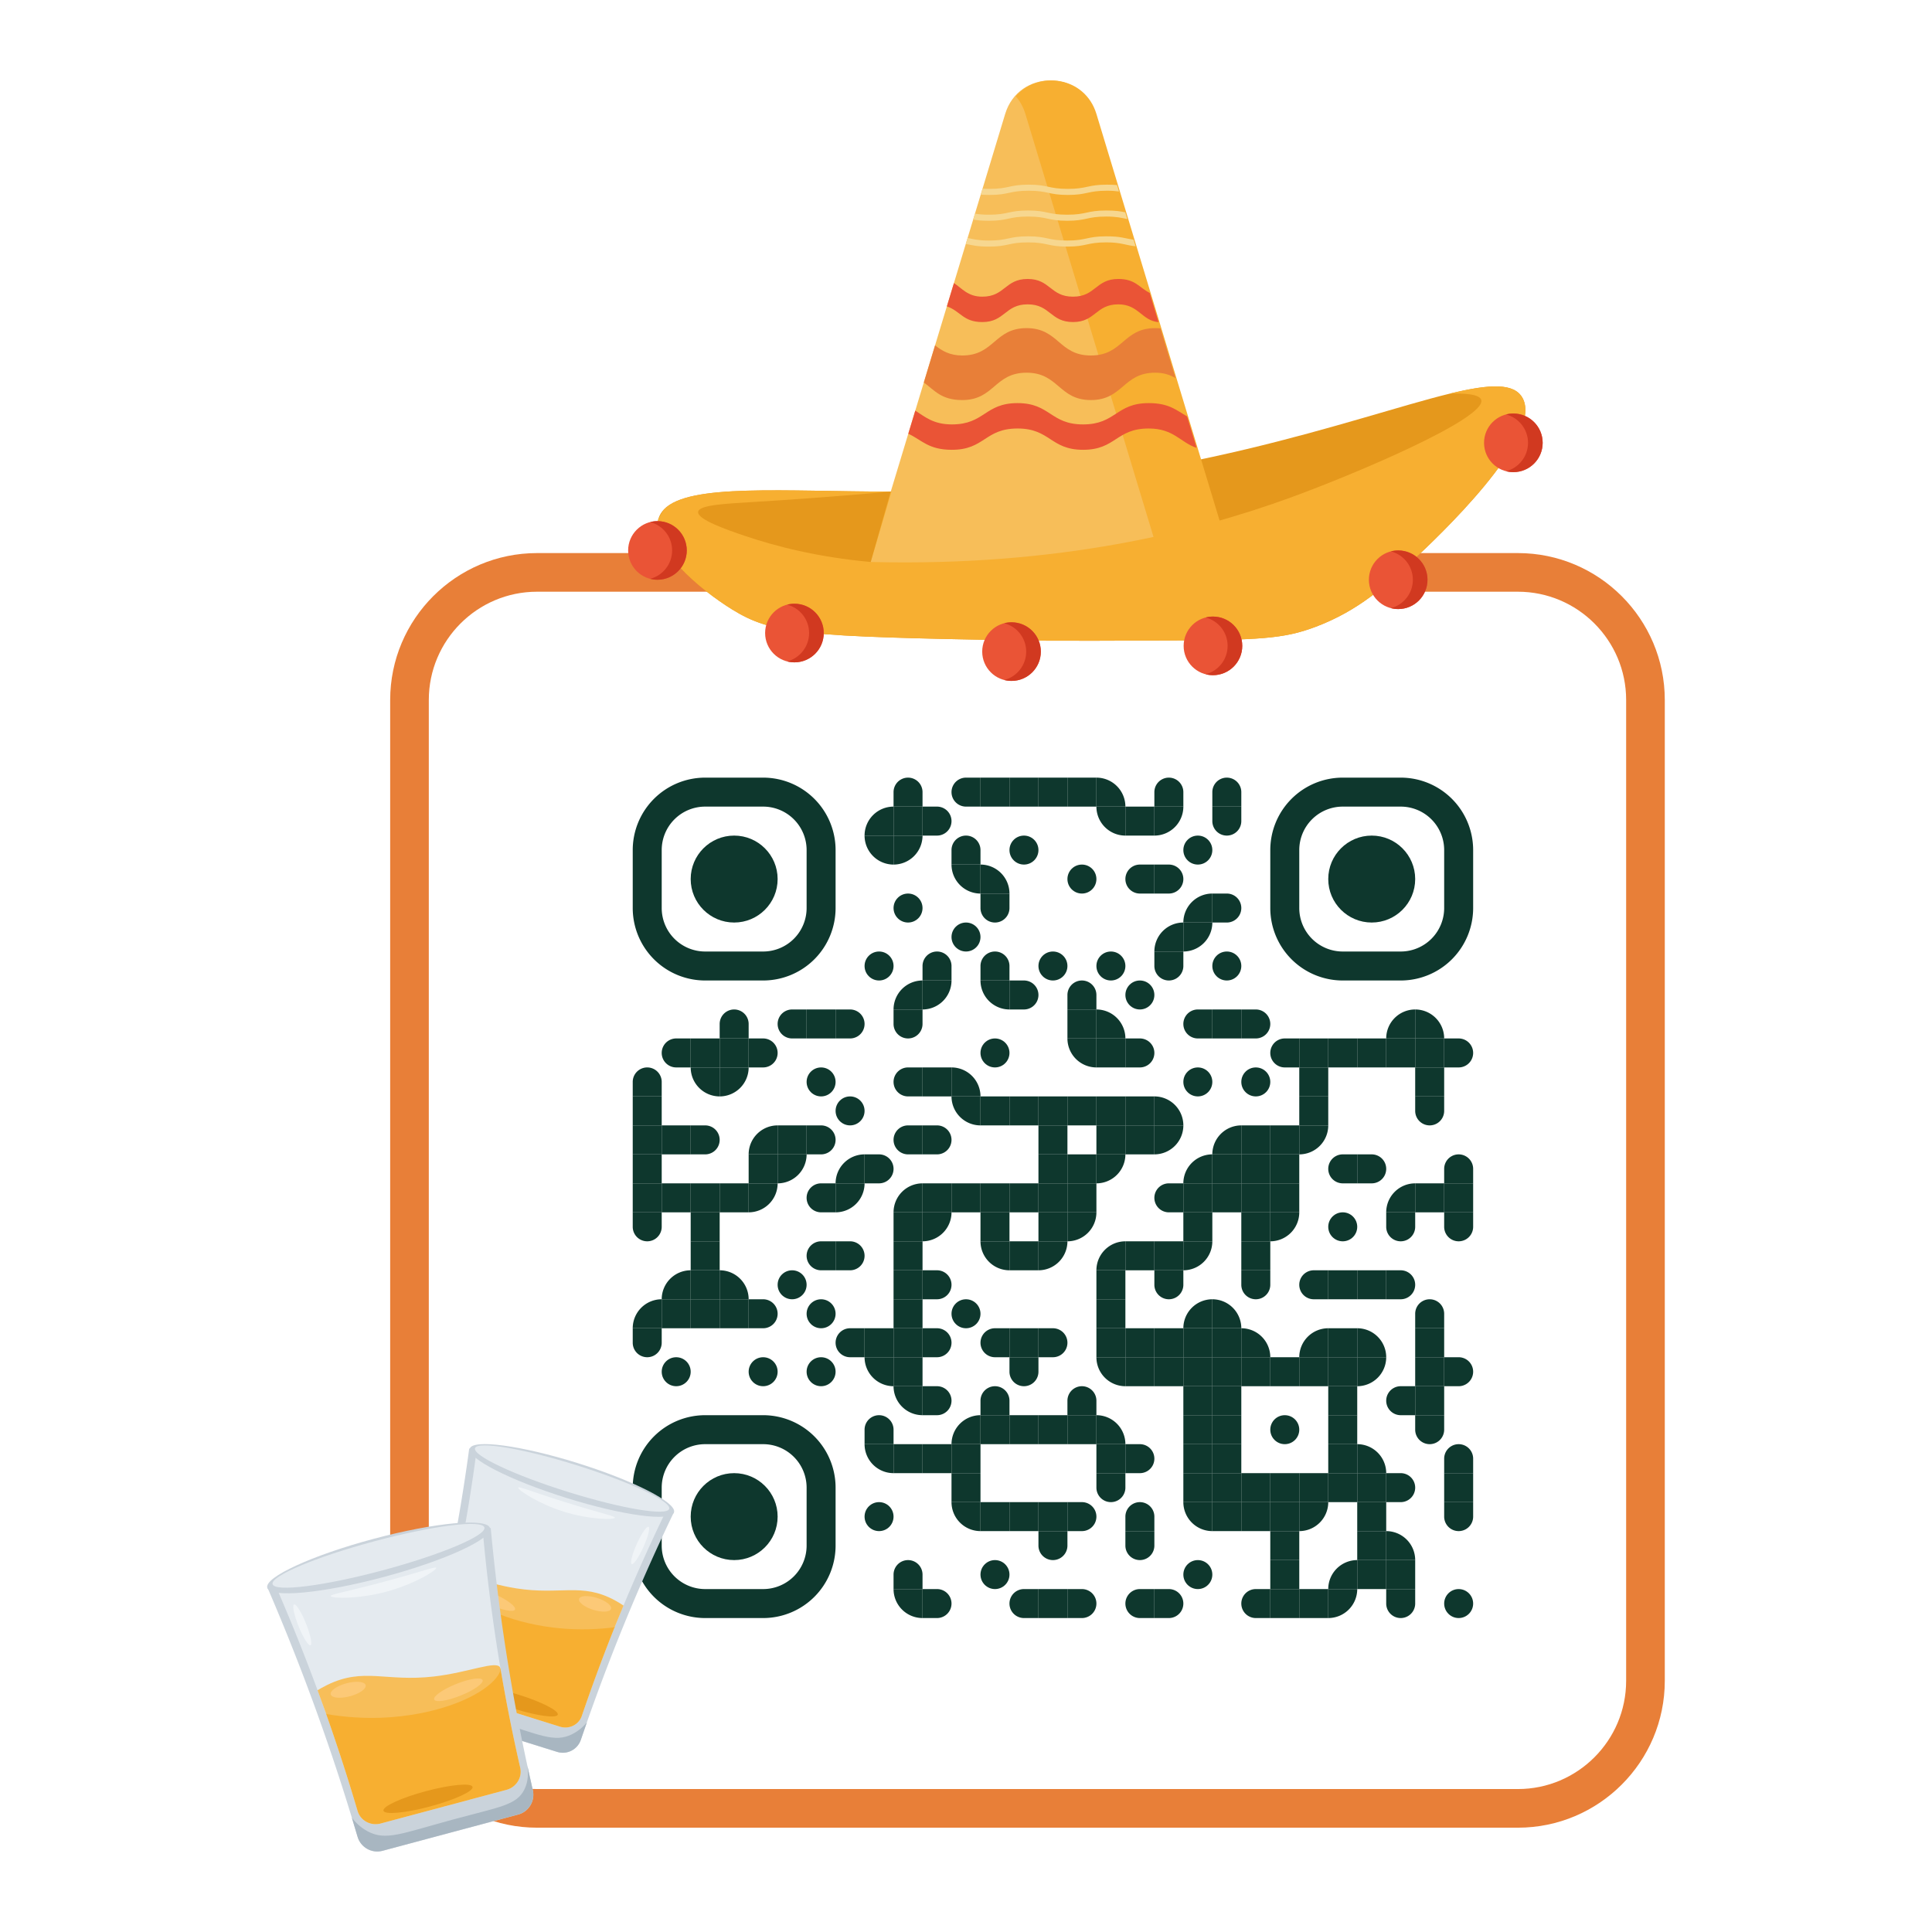 <svg xmlns="http://www.w3.org/2000/svg" viewBox="0 0 2000 2000" width="300" height="300" fill="none">
  <g>
    <defs>
      <style>
        .cls-teq31{fill:#a8b6c1}.cls-teq32{fill:#e5981c}.cls-teq33{fill:#f7d78f}.cls-teq34{fill:#fcc977}.cls-teq35{fill:#e4eaef}.cls-teq36{fill:#d13920}.cls-teq37{fill:#e87f38}.cls-teq38{fill:#f7be59}.cls-teq39{fill:#f7af31}.cls-teq310{fill:#f0f4f7}.cls-teq311{fill:#cad3db}.cls-teq313{fill:#ea5436}
      </style>
    </defs>
    <g transform="translate(640, 790)scale(3)" fill="none">
      <svg width="300" height="300">
        <style>
          .background-color{ fill: #fff; }.dot-color{ fill: #0e372d; }.corners-square-color-0-0{ fill: #0e372d; }.corners-dot-color-0-0{ fill: #0e372d; }.corners-square-color-1-0{ fill: #0e372d; }.corners-dot-color-1-0{ fill: #0e372d; }.corners-square-color-0-1{ fill: #0e372d; }.corners-dot-color-0-1{ fill: #0e372d; }
        </style>
        <defs/>
        <g class="dot-color">
          <path d="M 5 105v 10h 5a 5 5, 0, 0, 0, 0 -10" transform="rotate(-90,10,110)"/>
          <rect x="5" y="115" width="10" height="10" transform="rotate(0,10,120)"/>
          <rect x="5" y="125" width="10" height="10" transform="rotate(0,10,130)"/>
          <rect x="5" y="135" width="10" height="10" transform="rotate(0,10,140)"/>
          <rect x="5" y="145" width="10" height="10" transform="rotate(0,10,150)"/>
          <path d="M 5 155v 10h 5a 5 5, 0, 0, 0, 0 -10" transform="rotate(90,10,160)"/>
          <path d="M 5 185v 10h 10a 10 10, 0, 0, 0, -10 -10" transform="rotate(-90,10,190)"/>
          <path d="M 5 195v 10h 5a 5 5, 0, 0, 0, 0 -10" transform="rotate(90,10,200)"/>
          <path d="M 15 95v 10h 5a 5 5, 0, 0, 0, 0 -10" transform="rotate(180,20,100)"/>
          <rect x="15" y="125" width="10" height="10" transform="rotate(0,20,130)"/>
          <rect x="15" y="145" width="10" height="10" transform="rotate(0,20,150)"/>
          <path d="M 15 175v 10h 10a 10 10, 0, 0, 0, -10 -10" transform="rotate(-90,20,180)"/>
          <rect x="15" y="185" width="10" height="10" transform="rotate(0,20,190)"/>
          <circle cx="20" cy="210" r="5" transform="rotate(0,20,210)"/>
          <rect x="25" y="95" width="10" height="10" transform="rotate(0,30,100)"/>
          <path d="M 25 105v 10h 10a 10 10, 0, 0, 0, -10 -10" transform="rotate(180,30,110)"/>
          <path d="M 25 125v 10h 5a 5 5, 0, 0, 0, 0 -10" transform="rotate(0,30,130)"/>
          <rect x="25" y="145" width="10" height="10" transform="rotate(0,30,150)"/>
          <rect x="25" y="155" width="10" height="10" transform="rotate(0,30,160)"/>
          <rect x="25" y="165" width="10" height="10" transform="rotate(0,30,170)"/>
          <rect x="25" y="175" width="10" height="10" transform="rotate(0,30,180)"/>
          <rect x="25" y="185" width="10" height="10" transform="rotate(0,30,190)"/>
          <path d="M 35 85v 10h 5a 5 5, 0, 0, 0, 0 -10" transform="rotate(-90,40,90)"/>
          <rect x="35" y="95" width="10" height="10" transform="rotate(0,40,100)"/>
          <path d="M 35 105v 10h 10a 10 10, 0, 0, 0, -10 -10" transform="rotate(90,40,110)"/>
          <rect x="35" y="145" width="10" height="10" transform="rotate(0,40,150)"/>
          <path d="M 35 175v 10h 10a 10 10, 0, 0, 0, -10 -10" transform="rotate(0,40,180)"/>
          <rect x="35" y="185" width="10" height="10" transform="rotate(0,40,190)"/>
          <path d="M 45 95v 10h 5a 5 5, 0, 0, 0, 0 -10" transform="rotate(0,50,100)"/>
          <path d="M 45 125v 10h 10a 10 10, 0, 0, 0, -10 -10" transform="rotate(-90,50,130)"/>
          <rect x="45" y="135" width="10" height="10" transform="rotate(0,50,140)"/>
          <path d="M 45 145v 10h 10a 10 10, 0, 0, 0, -10 -10" transform="rotate(90,50,150)"/>
          <path d="M 45 185v 10h 5a 5 5, 0, 0, 0, 0 -10" transform="rotate(0,50,190)"/>
          <circle cx="50" cy="210" r="5" transform="rotate(0,50,210)"/>
          <path d="M 55 85v 10h 5a 5 5, 0, 0, 0, 0 -10" transform="rotate(180,60,90)"/>
          <rect x="55" y="125" width="10" height="10" transform="rotate(0,60,130)"/>
          <path d="M 55 135v 10h 10a 10 10, 0, 0, 0, -10 -10" transform="rotate(90,60,140)"/>
          <circle cx="60" cy="180" r="5" transform="rotate(0,60,180)"/>
          <rect x="65" y="85" width="10" height="10" transform="rotate(0,70,90)"/>
          <circle cx="70" cy="110" r="5" transform="rotate(0,70,110)"/>
          <path d="M 65 125v 10h 5a 5 5, 0, 0, 0, 0 -10" transform="rotate(0,70,130)"/>
          <path d="M 65 145v 10h 5a 5 5, 0, 0, 0, 0 -10" transform="rotate(180,70,150)"/>
          <path d="M 65 165v 10h 5a 5 5, 0, 0, 0, 0 -10" transform="rotate(180,70,170)"/>
          <circle cx="70" cy="190" r="5" transform="rotate(0,70,190)"/>
          <circle cx="70" cy="210" r="5" transform="rotate(0,70,210)"/>
          <path d="M 75 85v 10h 5a 5 5, 0, 0, 0, 0 -10" transform="rotate(0,80,90)"/>
          <circle cx="80" cy="120" r="5" transform="rotate(0,80,120)"/>
          <path d="M 75 135v 10h 10a 10 10, 0, 0, 0, -10 -10" transform="rotate(-90,80,140)"/>
          <path d="M 75 145v 10h 10a 10 10, 0, 0, 0, -10 -10" transform="rotate(90,80,150)"/>
          <path d="M 75 165v 10h 5a 5 5, 0, 0, 0, 0 -10" transform="rotate(0,80,170)"/>
          <path d="M 75 195v 10h 5a 5 5, 0, 0, 0, 0 -10" transform="rotate(180,80,200)"/>
          <path d="M 85 15v 10h 10a 10 10, 0, 0, 0, -10 -10" transform="rotate(-90,90,20)"/>
          <path d="M 85 25v 10h 10a 10 10, 0, 0, 0, -10 -10" transform="rotate(180,90,30)"/>
          <circle cx="90" cy="70" r="5" transform="rotate(0,90,70)"/>
          <path d="M 85 135v 10h 5a 5 5, 0, 0, 0, 0 -10" transform="rotate(0,90,140)"/>
          <rect x="85" y="195" width="10" height="10" transform="rotate(0,90,200)"/>
          <path d="M 85 205v 10h 10a 10 10, 0, 0, 0, -10 -10" transform="rotate(180,90,210)"/>
          <path d="M 85 225v 10h 5a 5 5, 0, 0, 0, 0 -10" transform="rotate(-90,90,230)"/>
          <path d="M 85 235v 10h 10a 10 10, 0, 0, 0, -10 -10" transform="rotate(180,90,240)"/>
          <circle cx="90" cy="260" r="5" transform="rotate(0,90,260)"/>
          <path d="M 95 5v 10h 5a 5 5, 0, 0, 0, 0 -10" transform="rotate(-90,100,10)"/>
          <rect x="95" y="15" width="10" height="10" transform="rotate(0,100,20)"/>
          <path d="M 95 25v 10h 10a 10 10, 0, 0, 0, -10 -10" transform="rotate(90,100,30)"/>
          <circle cx="100" cy="50" r="5" transform="rotate(0,100,50)"/>
          <path d="M 95 75v 10h 10a 10 10, 0, 0, 0, -10 -10" transform="rotate(-90,100,80)"/>
          <path d="M 95 85v 10h 5a 5 5, 0, 0, 0, 0 -10" transform="rotate(90,100,90)"/>
          <path d="M 95 105v 10h 5a 5 5, 0, 0, 0, 0 -10" transform="rotate(180,100,110)"/>
          <path d="M 95 125v 10h 5a 5 5, 0, 0, 0, 0 -10" transform="rotate(180,100,130)"/>
          <path d="M 95 145v 10h 10a 10 10, 0, 0, 0, -10 -10" transform="rotate(-90,100,150)"/>
          <rect x="95" y="155" width="10" height="10" transform="rotate(0,100,160)"/>
          <rect x="95" y="165" width="10" height="10" transform="rotate(0,100,170)"/>
          <rect x="95" y="175" width="10" height="10" transform="rotate(0,100,180)"/>
          <rect x="95" y="185" width="10" height="10" transform="rotate(0,100,190)"/>
          <rect x="95" y="195" width="10" height="10" transform="rotate(0,100,200)"/>
          <rect x="95" y="205" width="10" height="10" transform="rotate(0,100,210)"/>
          <path d="M 95 215v 10h 10a 10 10, 0, 0, 0, -10 -10" transform="rotate(180,100,220)"/>
          <rect x="95" y="235" width="10" height="10" transform="rotate(0,100,240)"/>
          <path d="M 95 275v 10h 5a 5 5, 0, 0, 0, 0 -10" transform="rotate(-90,100,280)"/>
          <path d="M 95 285v 10h 10a 10 10, 0, 0, 0, -10 -10" transform="rotate(180,100,290)"/>
          <path d="M 105 15v 10h 5a 5 5, 0, 0, 0, 0 -10" transform="rotate(0,110,20)"/>
          <path d="M 105 65v 10h 5a 5 5, 0, 0, 0, 0 -10" transform="rotate(-90,110,70)"/>
          <path d="M 105 75v 10h 10a 10 10, 0, 0, 0, -10 -10" transform="rotate(90,110,80)"/>
          <rect x="105" y="105" width="10" height="10" transform="rotate(0,110,110)"/>
          <path d="M 105 125v 10h 5a 5 5, 0, 0, 0, 0 -10" transform="rotate(0,110,130)"/>
          <rect x="105" y="145" width="10" height="10" transform="rotate(0,110,150)"/>
          <path d="M 105 155v 10h 10a 10 10, 0, 0, 0, -10 -10" transform="rotate(90,110,160)"/>
          <path d="M 105 175v 10h 5a 5 5, 0, 0, 0, 0 -10" transform="rotate(0,110,180)"/>
          <path d="M 105 195v 10h 5a 5 5, 0, 0, 0, 0 -10" transform="rotate(0,110,200)"/>
          <path d="M 105 215v 10h 5a 5 5, 0, 0, 0, 0 -10" transform="rotate(0,110,220)"/>
          <rect x="105" y="235" width="10" height="10" transform="rotate(0,110,240)"/>
          <path d="M 105 285v 10h 5a 5 5, 0, 0, 0, 0 -10" transform="rotate(0,110,290)"/>
          <path d="M 115 5v 10h 5a 5 5, 0, 0, 0, 0 -10" transform="rotate(180,120,10)"/>
          <path d="M 115 25v 10h 5a 5 5, 0, 0, 0, 0 -10" transform="rotate(-90,120,30)"/>
          <path d="M 115 35v 10h 10a 10 10, 0, 0, 0, -10 -10" transform="rotate(180,120,40)"/>
          <circle cx="120" cy="60" r="5" transform="rotate(0,120,60)"/>
          <path d="M 115 105v 10h 10a 10 10, 0, 0, 0, -10 -10" transform="rotate(0,120,110)"/>
          <path d="M 115 115v 10h 10a 10 10, 0, 0, 0, -10 -10" transform="rotate(180,120,120)"/>
          <rect x="115" y="145" width="10" height="10" transform="rotate(0,120,150)"/>
          <circle cx="120" cy="190" r="5" transform="rotate(0,120,190)"/>
          <path d="M 115 225v 10h 10a 10 10, 0, 0, 0, -10 -10" transform="rotate(-90,120,230)"/>
          <rect x="115" y="235" width="10" height="10" transform="rotate(0,120,240)"/>
          <rect x="115" y="245" width="10" height="10" transform="rotate(0,120,250)"/>
          <path d="M 115 255v 10h 10a 10 10, 0, 0, 0, -10 -10" transform="rotate(180,120,260)"/>
          <rect x="125" y="5" width="10" height="10" transform="rotate(0,130,10)"/>
          <path d="M 125 35v 10h 10a 10 10, 0, 0, 0, -10 -10" transform="rotate(0,130,40)"/>
          <path d="M 125 45v 10h 5a 5 5, 0, 0, 0, 0 -10" transform="rotate(90,130,50)"/>
          <path d="M 125 65v 10h 5a 5 5, 0, 0, 0, 0 -10" transform="rotate(-90,130,70)"/>
          <path d="M 125 75v 10h 10a 10 10, 0, 0, 0, -10 -10" transform="rotate(180,130,80)"/>
          <circle cx="130" cy="100" r="5" transform="rotate(0,130,100)"/>
          <rect x="125" y="115" width="10" height="10" transform="rotate(0,130,120)"/>
          <rect x="125" y="145" width="10" height="10" transform="rotate(0,130,150)"/>
          <rect x="125" y="155" width="10" height="10" transform="rotate(0,130,160)"/>
          <path d="M 125 165v 10h 10a 10 10, 0, 0, 0, -10 -10" transform="rotate(180,130,170)"/>
          <path d="M 125 195v 10h 5a 5 5, 0, 0, 0, 0 -10" transform="rotate(180,130,200)"/>
          <path d="M 125 215v 10h 5a 5 5, 0, 0, 0, 0 -10" transform="rotate(-90,130,220)"/>
          <rect x="125" y="225" width="10" height="10" transform="rotate(0,130,230)"/>
          <rect x="125" y="255" width="10" height="10" transform="rotate(0,130,260)"/>
          <circle cx="130" cy="280" r="5" transform="rotate(0,130,280)"/>
          <rect x="135" y="5" width="10" height="10" transform="rotate(0,140,10)"/>
          <circle cx="140" cy="30" r="5" transform="rotate(0,140,30)"/>
          <path d="M 135 75v 10h 5a 5 5, 0, 0, 0, 0 -10" transform="rotate(0,140,80)"/>
          <rect x="135" y="115" width="10" height="10" transform="rotate(0,140,120)"/>
          <rect x="135" y="145" width="10" height="10" transform="rotate(0,140,150)"/>
          <rect x="135" y="165" width="10" height="10" transform="rotate(0,140,170)"/>
          <rect x="135" y="195" width="10" height="10" transform="rotate(0,140,200)"/>
          <path d="M 135 205v 10h 5a 5 5, 0, 0, 0, 0 -10" transform="rotate(90,140,210)"/>
          <rect x="135" y="225" width="10" height="10" transform="rotate(0,140,230)"/>
          <rect x="135" y="255" width="10" height="10" transform="rotate(0,140,260)"/>
          <path d="M 135 285v 10h 5a 5 5, 0, 0, 0, 0 -10" transform="rotate(180,140,290)"/>
          <rect x="145" y="5" width="10" height="10" transform="rotate(0,150,10)"/>
          <circle cx="150" cy="70" r="5" transform="rotate(0,150,70)"/>
          <rect x="145" y="115" width="10" height="10" transform="rotate(0,150,120)"/>
          <rect x="145" y="125" width="10" height="10" transform="rotate(0,150,130)"/>
          <rect x="145" y="135" width="10" height="10" transform="rotate(0,150,140)"/>
          <rect x="145" y="145" width="10" height="10" transform="rotate(0,150,150)"/>
          <rect x="145" y="155" width="10" height="10" transform="rotate(0,150,160)"/>
          <path d="M 145 165v 10h 10a 10 10, 0, 0, 0, -10 -10" transform="rotate(90,150,170)"/>
          <path d="M 145 195v 10h 5a 5 5, 0, 0, 0, 0 -10" transform="rotate(0,150,200)"/>
          <rect x="145" y="225" width="10" height="10" transform="rotate(0,150,230)"/>
          <rect x="145" y="255" width="10" height="10" transform="rotate(0,150,260)"/>
          <path d="M 145 265v 10h 5a 5 5, 0, 0, 0, 0 -10" transform="rotate(90,150,270)"/>
          <rect x="145" y="285" width="10" height="10" transform="rotate(0,150,290)"/>
          <rect x="155" y="5" width="10" height="10" transform="rotate(0,160,10)"/>
          <circle cx="160" cy="40" r="5" transform="rotate(0,160,40)"/>
          <path d="M 155 75v 10h 5a 5 5, 0, 0, 0, 0 -10" transform="rotate(-90,160,80)"/>
          <rect x="155" y="85" width="10" height="10" transform="rotate(0,160,90)"/>
          <path d="M 155 95v 10h 10a 10 10, 0, 0, 0, -10 -10" transform="rotate(180,160,100)"/>
          <rect x="155" y="115" width="10" height="10" transform="rotate(0,160,120)"/>
          <rect x="155" y="135" width="10" height="10" transform="rotate(0,160,140)"/>
          <rect x="155" y="145" width="10" height="10" transform="rotate(0,160,150)"/>
          <path d="M 155 155v 10h 10a 10 10, 0, 0, 0, -10 -10" transform="rotate(90,160,160)"/>
          <path d="M 155 215v 10h 5a 5 5, 0, 0, 0, 0 -10" transform="rotate(-90,160,220)"/>
          <rect x="155" y="225" width="10" height="10" transform="rotate(0,160,230)"/>
          <path d="M 155 255v 10h 5a 5 5, 0, 0, 0, 0 -10" transform="rotate(0,160,260)"/>
          <path d="M 155 285v 10h 5a 5 5, 0, 0, 0, 0 -10" transform="rotate(0,160,290)"/>
          <path d="M 165 5v 10h 10a 10 10, 0, 0, 0, -10 -10" transform="rotate(0,170,10)"/>
          <path d="M 165 15v 10h 10a 10 10, 0, 0, 0, -10 -10" transform="rotate(180,170,20)"/>
          <circle cx="170" cy="70" r="5" transform="rotate(0,170,70)"/>
          <path d="M 165 85v 10h 10a 10 10, 0, 0, 0, -10 -10" transform="rotate(0,170,90)"/>
          <rect x="165" y="95" width="10" height="10" transform="rotate(0,170,100)"/>
          <rect x="165" y="115" width="10" height="10" transform="rotate(0,170,120)"/>
          <rect x="165" y="125" width="10" height="10" transform="rotate(0,170,130)"/>
          <path d="M 165 135v 10h 10a 10 10, 0, 0, 0, -10 -10" transform="rotate(90,170,140)"/>
          <path d="M 165 165v 10h 10a 10 10, 0, 0, 0, -10 -10" transform="rotate(-90,170,170)"/>
          <rect x="165" y="175" width="10" height="10" transform="rotate(0,170,180)"/>
          <rect x="165" y="185" width="10" height="10" transform="rotate(0,170,190)"/>
          <rect x="165" y="195" width="10" height="10" transform="rotate(0,170,200)"/>
          <path d="M 165 205v 10h 10a 10 10, 0, 0, 0, -10 -10" transform="rotate(180,170,210)"/>
          <path d="M 165 225v 10h 10a 10 10, 0, 0, 0, -10 -10" transform="rotate(0,170,230)"/>
          <rect x="165" y="235" width="10" height="10" transform="rotate(0,170,240)"/>
          <path d="M 165 245v 10h 5a 5 5, 0, 0, 0, 0 -10" transform="rotate(90,170,250)"/>
          <rect x="175" y="15" width="10" height="10" transform="rotate(0,180,20)"/>
          <path d="M 175 35v 10h 5a 5 5, 0, 0, 0, 0 -10" transform="rotate(180,180,40)"/>
          <circle cx="180" cy="80" r="5" transform="rotate(0,180,80)"/>
          <path d="M 175 95v 10h 5a 5 5, 0, 0, 0, 0 -10" transform="rotate(0,180,100)"/>
          <rect x="175" y="115" width="10" height="10" transform="rotate(0,180,120)"/>
          <rect x="175" y="125" width="10" height="10" transform="rotate(0,180,130)"/>
          <rect x="175" y="165" width="10" height="10" transform="rotate(0,180,170)"/>
          <rect x="175" y="195" width="10" height="10" transform="rotate(0,180,200)"/>
          <rect x="175" y="205" width="10" height="10" transform="rotate(0,180,210)"/>
          <path d="M 175 235v 10h 5a 5 5, 0, 0, 0, 0 -10" transform="rotate(0,180,240)"/>
          <path d="M 175 255v 10h 5a 5 5, 0, 0, 0, 0 -10" transform="rotate(-90,180,260)"/>
          <path d="M 175 265v 10h 5a 5 5, 0, 0, 0, 0 -10" transform="rotate(90,180,270)"/>
          <path d="M 175 285v 10h 5a 5 5, 0, 0, 0, 0 -10" transform="rotate(180,180,290)"/>
          <path d="M 185 5v 10h 5a 5 5, 0, 0, 0, 0 -10" transform="rotate(-90,190,10)"/>
          <path d="M 185 15v 10h 10a 10 10, 0, 0, 0, -10 -10" transform="rotate(90,190,20)"/>
          <path d="M 185 35v 10h 5a 5 5, 0, 0, 0, 0 -10" transform="rotate(0,190,40)"/>
          <path d="M 185 55v 10h 10a 10 10, 0, 0, 0, -10 -10" transform="rotate(-90,190,60)"/>
          <path d="M 185 65v 10h 5a 5 5, 0, 0, 0, 0 -10" transform="rotate(90,190,70)"/>
          <path d="M 185 115v 10h 10a 10 10, 0, 0, 0, -10 -10" transform="rotate(0,190,120)"/>
          <path d="M 185 125v 10h 10a 10 10, 0, 0, 0, -10 -10" transform="rotate(90,190,130)"/>
          <path d="M 185 145v 10h 5a 5 5, 0, 0, 0, 0 -10" transform="rotate(180,190,150)"/>
          <rect x="185" y="165" width="10" height="10" transform="rotate(0,190,170)"/>
          <path d="M 185 175v 10h 5a 5 5, 0, 0, 0, 0 -10" transform="rotate(90,190,180)"/>
          <rect x="185" y="195" width="10" height="10" transform="rotate(0,190,200)"/>
          <rect x="185" y="205" width="10" height="10" transform="rotate(0,190,210)"/>
          <path d="M 185 285v 10h 5a 5 5, 0, 0, 0, 0 -10" transform="rotate(0,190,290)"/>
          <circle cx="200" cy="30" r="5" transform="rotate(0,200,30)"/>
          <path d="M 195 45v 10h 10a 10 10, 0, 0, 0, -10 -10" transform="rotate(-90,200,50)"/>
          <path d="M 195 55v 10h 10a 10 10, 0, 0, 0, -10 -10" transform="rotate(90,200,60)"/>
          <path d="M 195 85v 10h 5a 5 5, 0, 0, 0, 0 -10" transform="rotate(180,200,90)"/>
          <circle cx="200" cy="110" r="5" transform="rotate(0,200,110)"/>
          <path d="M 195 135v 10h 10a 10 10, 0, 0, 0, -10 -10" transform="rotate(-90,200,140)"/>
          <rect x="195" y="145" width="10" height="10" transform="rotate(0,200,150)"/>
          <rect x="195" y="155" width="10" height="10" transform="rotate(0,200,160)"/>
          <path d="M 195 165v 10h 10a 10 10, 0, 0, 0, -10 -10" transform="rotate(90,200,170)"/>
          <path d="M 195 185v 10h 10a 10 10, 0, 0, 0, -10 -10" transform="rotate(-90,200,190)"/>
          <rect x="195" y="195" width="10" height="10" transform="rotate(0,200,200)"/>
          <rect x="195" y="205" width="10" height="10" transform="rotate(0,200,210)"/>
          <rect x="195" y="215" width="10" height="10" transform="rotate(0,200,220)"/>
          <rect x="195" y="225" width="10" height="10" transform="rotate(0,200,230)"/>
          <rect x="195" y="235" width="10" height="10" transform="rotate(0,200,240)"/>
          <rect x="195" y="245" width="10" height="10" transform="rotate(0,200,250)"/>
          <path d="M 195 255v 10h 10a 10 10, 0, 0, 0, -10 -10" transform="rotate(180,200,260)"/>
          <circle cx="200" cy="280" r="5" transform="rotate(0,200,280)"/>
          <path d="M 205 5v 10h 5a 5 5, 0, 0, 0, 0 -10" transform="rotate(-90,210,10)"/>
          <path d="M 205 15v 10h 5a 5 5, 0, 0, 0, 0 -10" transform="rotate(90,210,20)"/>
          <path d="M 205 45v 10h 5a 5 5, 0, 0, 0, 0 -10" transform="rotate(0,210,50)"/>
          <circle cx="210" cy="70" r="5" transform="rotate(0,210,70)"/>
          <rect x="205" y="85" width="10" height="10" transform="rotate(0,210,90)"/>
          <path d="M 205 125v 10h 10a 10 10, 0, 0, 0, -10 -10" transform="rotate(-90,210,130)"/>
          <rect x="205" y="135" width="10" height="10" transform="rotate(0,210,140)"/>
          <rect x="205" y="145" width="10" height="10" transform="rotate(0,210,150)"/>
          <path d="M 205 185v 10h 10a 10 10, 0, 0, 0, -10 -10" transform="rotate(0,210,190)"/>
          <rect x="205" y="195" width="10" height="10" transform="rotate(0,210,200)"/>
          <rect x="205" y="205" width="10" height="10" transform="rotate(0,210,210)"/>
          <rect x="205" y="215" width="10" height="10" transform="rotate(0,210,220)"/>
          <rect x="205" y="225" width="10" height="10" transform="rotate(0,210,230)"/>
          <rect x="205" y="235" width="10" height="10" transform="rotate(0,210,240)"/>
          <rect x="205" y="245" width="10" height="10" transform="rotate(0,210,250)"/>
          <rect x="205" y="255" width="10" height="10" transform="rotate(0,210,260)"/>
          <path d="M 215 85v 10h 5a 5 5, 0, 0, 0, 0 -10" transform="rotate(0,220,90)"/>
          <circle cx="220" cy="110" r="5" transform="rotate(0,220,110)"/>
          <rect x="215" y="125" width="10" height="10" transform="rotate(0,220,130)"/>
          <rect x="215" y="135" width="10" height="10" transform="rotate(0,220,140)"/>
          <rect x="215" y="145" width="10" height="10" transform="rotate(0,220,150)"/>
          <rect x="215" y="155" width="10" height="10" transform="rotate(0,220,160)"/>
          <rect x="215" y="165" width="10" height="10" transform="rotate(0,220,170)"/>
          <path d="M 215 175v 10h 5a 5 5, 0, 0, 0, 0 -10" transform="rotate(90,220,180)"/>
          <path d="M 215 195v 10h 10a 10 10, 0, 0, 0, -10 -10" transform="rotate(0,220,200)"/>
          <rect x="215" y="205" width="10" height="10" transform="rotate(0,220,210)"/>
          <rect x="215" y="245" width="10" height="10" transform="rotate(0,220,250)"/>
          <rect x="215" y="255" width="10" height="10" transform="rotate(0,220,260)"/>
          <path d="M 215 285v 10h 5a 5 5, 0, 0, 0, 0 -10" transform="rotate(180,220,290)"/>
          <path d="M 225 95v 10h 5a 5 5, 0, 0, 0, 0 -10" transform="rotate(180,230,100)"/>
          <rect x="225" y="125" width="10" height="10" transform="rotate(0,230,130)"/>
          <rect x="225" y="135" width="10" height="10" transform="rotate(0,230,140)"/>
          <rect x="225" y="145" width="10" height="10" transform="rotate(0,230,150)"/>
          <path d="M 225 155v 10h 10a 10 10, 0, 0, 0, -10 -10" transform="rotate(90,230,160)"/>
          <rect x="225" y="205" width="10" height="10" transform="rotate(0,230,210)"/>
          <circle cx="230" cy="230" r="5" transform="rotate(0,230,230)"/>
          <rect x="225" y="245" width="10" height="10" transform="rotate(0,230,250)"/>
          <rect x="225" y="255" width="10" height="10" transform="rotate(0,230,260)"/>
          <rect x="225" y="265" width="10" height="10" transform="rotate(0,230,270)"/>
          <rect x="225" y="275" width="10" height="10" transform="rotate(0,230,280)"/>
          <rect x="225" y="285" width="10" height="10" transform="rotate(0,230,290)"/>
          <rect x="235" y="95" width="10" height="10" transform="rotate(0,240,100)"/>
          <rect x="235" y="105" width="10" height="10" transform="rotate(0,240,110)"/>
          <rect x="235" y="115" width="10" height="10" transform="rotate(0,240,120)"/>
          <path d="M 235 125v 10h 10a 10 10, 0, 0, 0, -10 -10" transform="rotate(90,240,130)"/>
          <path d="M 235 175v 10h 5a 5 5, 0, 0, 0, 0 -10" transform="rotate(180,240,180)"/>
          <path d="M 235 195v 10h 10a 10 10, 0, 0, 0, -10 -10" transform="rotate(-90,240,200)"/>
          <rect x="235" y="205" width="10" height="10" transform="rotate(0,240,210)"/>
          <rect x="235" y="245" width="10" height="10" transform="rotate(0,240,250)"/>
          <path d="M 235 255v 10h 10a 10 10, 0, 0, 0, -10 -10" transform="rotate(90,240,260)"/>
          <rect x="235" y="285" width="10" height="10" transform="rotate(0,240,290)"/>
          <rect x="245" y="95" width="10" height="10" transform="rotate(0,250,100)"/>
          <path d="M 245 135v 10h 5a 5 5, 0, 0, 0, 0 -10" transform="rotate(180,250,140)"/>
          <circle cx="250" cy="160" r="5" transform="rotate(0,250,160)"/>
          <rect x="245" y="175" width="10" height="10" transform="rotate(0,250,180)"/>
          <rect x="245" y="195" width="10" height="10" transform="rotate(0,250,200)"/>
          <rect x="245" y="205" width="10" height="10" transform="rotate(0,250,210)"/>
          <rect x="245" y="215" width="10" height="10" transform="rotate(0,250,220)"/>
          <rect x="245" y="225" width="10" height="10" transform="rotate(0,250,230)"/>
          <rect x="245" y="235" width="10" height="10" transform="rotate(0,250,240)"/>
          <rect x="245" y="245" width="10" height="10" transform="rotate(0,250,250)"/>
          <path d="M 245 275v 10h 10a 10 10, 0, 0, 0, -10 -10" transform="rotate(-90,250,280)"/>
          <path d="M 245 285v 10h 10a 10 10, 0, 0, 0, -10 -10" transform="rotate(90,250,290)"/>
          <rect x="255" y="95" width="10" height="10" transform="rotate(0,260,100)"/>
          <path d="M 255 135v 10h 5a 5 5, 0, 0, 0, 0 -10" transform="rotate(0,260,140)"/>
          <rect x="255" y="175" width="10" height="10" transform="rotate(0,260,180)"/>
          <path d="M 255 195v 10h 10a 10 10, 0, 0, 0, -10 -10" transform="rotate(0,260,200)"/>
          <path d="M 255 205v 10h 10a 10 10, 0, 0, 0, -10 -10" transform="rotate(90,260,210)"/>
          <path d="M 255 235v 10h 10a 10 10, 0, 0, 0, -10 -10" transform="rotate(0,260,240)"/>
          <rect x="255" y="245" width="10" height="10" transform="rotate(0,260,250)"/>
          <rect x="255" y="255" width="10" height="10" transform="rotate(0,260,260)"/>
          <rect x="255" y="265" width="10" height="10" transform="rotate(0,260,270)"/>
          <rect x="255" y="275" width="10" height="10" transform="rotate(0,260,280)"/>
          <path d="M 265 85v 10h 10a 10 10, 0, 0, 0, -10 -10" transform="rotate(-90,270,90)"/>
          <rect x="265" y="95" width="10" height="10" transform="rotate(0,270,100)"/>
          <path d="M 265 145v 10h 10a 10 10, 0, 0, 0, -10 -10" transform="rotate(-90,270,150)"/>
          <path d="M 265 155v 10h 5a 5 5, 0, 0, 0, 0 -10" transform="rotate(90,270,160)"/>
          <path d="M 265 175v 10h 5a 5 5, 0, 0, 0, 0 -10" transform="rotate(0,270,180)"/>
          <path d="M 265 215v 10h 5a 5 5, 0, 0, 0, 0 -10" transform="rotate(180,270,220)"/>
          <path d="M 265 245v 10h 5a 5 5, 0, 0, 0, 0 -10" transform="rotate(0,270,250)"/>
          <path d="M 265 265v 10h 10a 10 10, 0, 0, 0, -10 -10" transform="rotate(0,270,270)"/>
          <rect x="265" y="275" width="10" height="10" transform="rotate(0,270,280)"/>
          <path d="M 265 285v 10h 5a 5 5, 0, 0, 0, 0 -10" transform="rotate(90,270,290)"/>
          <path d="M 275 85v 10h 10a 10 10, 0, 0, 0, -10 -10" transform="rotate(0,280,90)"/>
          <rect x="275" y="95" width="10" height="10" transform="rotate(0,280,100)"/>
          <rect x="275" y="105" width="10" height="10" transform="rotate(0,280,110)"/>
          <path d="M 275 115v 10h 5a 5 5, 0, 0, 0, 0 -10" transform="rotate(90,280,120)"/>
          <rect x="275" y="145" width="10" height="10" transform="rotate(0,280,150)"/>
          <path d="M 275 185v 10h 5a 5 5, 0, 0, 0, 0 -10" transform="rotate(-90,280,190)"/>
          <rect x="275" y="195" width="10" height="10" transform="rotate(0,280,200)"/>
          <rect x="275" y="205" width="10" height="10" transform="rotate(0,280,210)"/>
          <rect x="275" y="215" width="10" height="10" transform="rotate(0,280,220)"/>
          <path d="M 275 225v 10h 5a 5 5, 0, 0, 0, 0 -10" transform="rotate(90,280,230)"/>
          <path d="M 285 95v 10h 5a 5 5, 0, 0, 0, 0 -10" transform="rotate(0,290,100)"/>
          <path d="M 285 135v 10h 5a 5 5, 0, 0, 0, 0 -10" transform="rotate(-90,290,140)"/>
          <rect x="285" y="145" width="10" height="10" transform="rotate(0,290,150)"/>
          <path d="M 285 155v 10h 5a 5 5, 0, 0, 0, 0 -10" transform="rotate(90,290,160)"/>
          <path d="M 285 205v 10h 5a 5 5, 0, 0, 0, 0 -10" transform="rotate(0,290,210)"/>
          <path d="M 285 235v 10h 5a 5 5, 0, 0, 0, 0 -10" transform="rotate(-90,290,240)"/>
          <rect x="285" y="245" width="10" height="10" transform="rotate(0,290,250)"/>
          <path d="M 285 255v 10h 5a 5 5, 0, 0, 0, 0 -10" transform="rotate(90,290,260)"/>
          <circle cx="290" cy="290" r="5" transform="rotate(0,290,290)"/>
        </g>
        <g class="corners-square-color-0-0">
          <path clip-rule="evenodd" d="M 5 30v 20a 25 25, 0, 0, 0, 25 25h 20a 25 25, 0, 0, 0, 25 -25v -20a 25 25, 0, 0, 0, -25 -25h -20a 25 25, 0, 0, 0, -25 25M 30 15h 20a 15 15, 0, 0, 1, 15 15v 20a 15 15, 0, 0, 1, -15 15h -20a 15 15, 0, 0, 1, -15 -15v -20a 15 15, 0, 0, 1, 15 -15" transform="rotate(0,40,40)"/>
        </g>
        <g class="corners-dot-color-0-0">
          <circle cx="40" cy="40" r="15" transform="rotate(0,40,40)"/>
        </g>
        <g class="corners-square-color-1-0">
          <path clip-rule="evenodd" d="M 225 30v 20a 25 25, 0, 0, 0, 25 25h 20a 25 25, 0, 0, 0, 25 -25v -20a 25 25, 0, 0, 0, -25 -25h -20a 25 25, 0, 0, 0, -25 25M 250 15h 20a 15 15, 0, 0, 1, 15 15v 20a 15 15, 0, 0, 1, -15 15h -20a 15 15, 0, 0, 1, -15 -15v -20a 15 15, 0, 0, 1, 15 -15" transform="rotate(90,260,40)"/>
        </g>
        <g class="corners-dot-color-1-0">
          <circle cx="260" cy="40" r="15" transform="rotate(90,260,40)"/>
        </g>
        <g class="corners-square-color-0-1">
          <path clip-rule="evenodd" d="M 5 250v 20a 25 25, 0, 0, 0, 25 25h 20a 25 25, 0, 0, 0, 25 -25v -20a 25 25, 0, 0, 0, -25 -25h -20a 25 25, 0, 0, 0, -25 25M 30 235h 20a 15 15, 0, 0, 1, 15 15v 20a 15 15, 0, 0, 1, -15 15h -20a 15 15, 0, 0, 1, -15 -15v -20a 15 15, 0, 0, 1, 15 -15" transform="rotate(-90,40,260)"/>
        </g>
        <g class="corners-dot-color-0-1">
          <circle cx="40" cy="260" r="15" transform="rotate(-90,40,260)"/>
        </g>
      </svg>
    </g>
    <path d="M1571.32 1892.02H555.98c-83.85 0-152.07-68.22-152.07-152.07V724.61c0-83.85 68.22-152.07 152.07-152.07h1015.34c83.85 0 152.07 68.22 152.07 152.07v1015.34c0 83.85-68.22 152.07-152.07 152.07ZM555.97 612.54c-61.79 0-112.07 50.27-112.07 112.07v1015.34c0 61.79 50.27 112.07 112.07 112.07h1015.34c61.79 0 112.07-50.27 112.07-112.07V724.61c0-61.79-50.27-112.07-112.07-112.07H555.97Z" class="cls-teq37"/>
    <path d="M1463.98 578.77c-29.59 27.69-57.55 53.37-102.3 70.21-32.98 12.4-57.87 13.54-153.51 14.06-117.68.63-153.38-.03-153.38-.03-222.48-4.12-255.02-6.27-296.87-32.09-33.9-20.94-84.51-63.95-76.48-93.37.08-.3.17-.6.26-.9 1.11-3.5 3.01-6.6 5.64-9.32 26.08-27.06 124.02-18.44 235.5-18.42 11.76 0 23.66-.09 35.65-.34 259.09-5.24 444.37-77.17 541.91-100.99h.01l.05-.01c.01 0 .04-.01.07-.01 41.53-10.13 67.14-11.51 75.75 4.74 21.71 41.01-90.31 145.87-112.32 166.48Z" class="cls-teq32"/>
    <path d="M1280.1 600.16H894.46L940.25 449l7.24-23.92 2.93-9.68 5.91-19.47 11.64-38.44 12.22-40.33 7.31-24.12 12.27-40.51 1.89-6.19 5.76-19.04 1.86-6.14 5.96-19.68 1.89-6.19 23.42-77.33c14.01-46.25 79.49-46.25 93.5 0l22.31 73.64 2 6.64 6.53 21.58 2.12 6.99 6.52 21.51 2 6.65 14.63 48.26 9.17 30.23 1.95 6.44 15.59 51.47 12.03 39.73 9.85 32.54 41.36 136.53Z" class="cls-teq38"/>
    <path d="M1281.11 600.16h-73.55l-146.08-482.21c-2.19-7.24-5.64-13.34-9.98-18.32 23.28-26.79 71.7-20.69 83.52 18.32l146.08 482.21Z" class="cls-teq39"/>
    <path d="M1199.32 333.46c-17.44-1.44-20.49-18.4-41.62-18.4-23.48 0-23.48 18.33-46.94 18.33-23.46 0-23.46-18.33-46.93-18.33-23.48 0-23.48 18.33-46.94 18.33-19.86 0-22.3-11.21-36.7-16.24l7.31-24.12c8.45 5.47 14.32 14.08 29.38 14.08 23.46 0 23.46-18.33 46.94-18.33 23.46 0 23.46 18.33 46.93 18.33 23.48 0 23.48-18.33 46.94-18.33 17.75 0 21.58 8.96 32.47 14.44l9.17 30.23Z" class="cls-teq313"/>
    <path d="M1167 226.8c-5.66-1.23-11-2.63-21.75-2.63-20.27 0-20.27 4.37-40.52 4.37-20.26 0-20.26-4.37-40.51-4.37-20.27 0-20.27 4.37-40.54 4.37-7.69 0-12.35-.54-16.28-1.24l1.86-6.14c3.72.64 8.14 1.11 14.42 1.11 20.26 0 20.26-4.36 40.52-4.36s20.26 4.36 40.51 4.36c20.27 0 20.27-4.36 40.52-4.36 9.98 0 14.85.9 19.64 1.9l2.12 6.99ZM1175.53 254.96c-10.44-1.06-14.59-4.05-30.27-4.05-20.27 0-20.27 4.37-40.52 4.37-20.26 0-20.26-4.37-40.51-4.37-20.27 0-20.27 4.37-40.54 4.37-12.87 0-17.27-1.51-23.92-2.76l1.89-6.19c5.76 1.23 11.09 2.68 22.04 2.68 20.26 0 20.26-4.37 40.52-4.37s20.26 4.37 40.51 4.37c20.27 0 20.27-4.37 40.52-4.37 15.33 0 18.63 2.13 28.03 3.44l.25.22 2 6.65ZM1158.35 198.23c-3.31-.47-7.23-.8-12.41-.8-20.27 0-20.27 4.37-40.52 4.37-20.26 0-20.26-4.37-40.51-4.37-20.27 0-20.27 4.37-40.52 4.37-3.65 0-6.63-.12-9.15-.33l1.89-6.19c2.13.16 4.52.25 7.25.25 20.26 0 20.26-4.37 40.52-4.37s20.26 4.37 40.51 4.37c20.27 0 20.27-4.37 40.54-4.37 4.27 0 7.61.17 10.41.43l2 6.64Z" class="cls-teq33"/>
    <path d="M1238.74 463.63c-16.92-5.58-23.56-20.05-49.58-20.05-33.95 0-33.95 22.05-67.92 22.05-33.95 0-33.95-22.05-67.9-22.05-33.96 0-33.96 22.05-67.93 22.05-24.41 0-30.89-10.02-45.16-16.64l7.24-23.92c10.03 6.38 18.67 14.28 37.91 14.28 33.96 0 33.96-22.06 67.92-22.06s33.96 22.06 67.92 22.06 33.96-22.06 67.93-22.06c21.11 0 28.81 7.49 39.74 13.8l9.85 32.54Z" class="cls-teq313"/>
    <path d="M1216.86 391.37c-5.59-3.29-12.22-5.56-21-5.56-33.3 0-33.3 28.33-66.59 28.33-33.3 0-33.3-28.33-66.59-28.33-33.3 0-33.3 28.33-66.59 28.33-21.63 0-28.53-9.98-39.75-18.21l11.64-38.44c7.12 5.7 15.33 10.51 28.1 10.51 33.3 0 33.3-28.33 66.59-28.33 33.3 0 33.3 28.33 66.58 28.33 33.31 0 33.31-28.33 66.61-28.33 1.92 0 3.72.08 5.42.24l15.59 51.47Z" class="cls-teq37"/>
    <path d="M1463.98 578.77c-29.59 27.69-57.55 53.37-102.3 70.21-32.98 12.4-57.87 13.54-153.51 14.06-117.68.63-153.38-.03-153.38-.03-222.48-4.12-255.02-6.27-296.87-32.09-33.9-20.94-84.51-63.95-76.48-93.37 1.74-3.57 3.72-6.98 5.91-10.23 26.08-27.06 124.02-18.44 235.5-18.42l-21.51 72.87c195.5 4.93 339.31-32.05 433.26-66.19 69.89-25.4 204.36-82.72 198.76-101.62-1.84-6.21-18.36-6.9-32.81-6.41 41.53-10.13 67.14-11.51 75.75 4.74 21.71 41.01-90.31 145.87-112.32 166.48Z" class="cls-teq39"/>
    <path d="M901.34 581.77c-56.14-5.08-99.78-16.72-130.38-27.08-18.04-6.11-49.42-16.9-48.25-24.86 1.05-7.09 27.38-8.37 58.28-10.24 33.68-2.04 81.68-5.33 141.11-10.7-6.92 24.29-13.84 48.59-20.77 72.88Z" class="cls-teq32"/>
    <path d="M1500.43 407.56h.05l-.07.01h.01Z" style="fill: rgb(237, 171, 53);"/>
    <circle cx="680.59" cy="569.82" r="30.34" class="cls-teq313"/>
    <path d="M710.93 569.82c0 16.76-13.58 30.34-30.34 30.34-2.62 0-5.15-.33-7.57-.96 13.08-3.37 22.76-15.24 22.76-29.38 0-14.14-9.68-26.02-22.76-29.38 2.42-.63 4.95-.96 7.57-.96 16.76 0 30.34 13.58 30.34 30.34Z" class="cls-teq36"/>
    <circle cx="822.39" cy="655.32" r="30.34" class="cls-teq313"/>
    <path d="M852.73 655.32c0 16.76-13.58 30.34-30.34 30.34-2.62 0-5.15-.33-7.57-.96 13.08-3.37 22.76-15.24 22.76-29.38 0-14.14-9.68-26.02-22.76-29.38 2.42-.63 4.95-.96 7.57-.96 16.76 0 30.34 13.58 30.34 30.34Z" class="cls-teq36"/>
    <circle cx="1047.12" cy="674.54" r="30.34" class="cls-teq313"/>
    <path d="M1077.46 674.54c0 16.76-13.58 30.34-30.34 30.34-2.62 0-5.15-.33-7.57-.96 13.08-3.37 22.76-15.24 22.76-29.38 0-14.14-9.68-26.02-22.76-29.38 2.42-.63 4.95-.96 7.57-.96 16.76 0 30.34 13.58 30.34 30.34Z" class="cls-teq36"/>
    <circle cx="1255.64" cy="668.61" r="30.34" class="cls-teq313"/>
    <path d="M1285.98 668.61c0 16.76-13.58 30.34-30.34 30.34-2.62 0-5.15-.33-7.57-.96 13.08-3.37 22.76-15.24 22.76-29.38 0-14.14-9.68-26.02-22.76-29.38 2.42-.63 4.95-.96 7.57-.96 16.76 0 30.34 13.58 30.34 30.34Z" class="cls-teq36"/>
    <circle cx="1447.41" cy="600.16" r="30.34" class="cls-teq313"/>
    <path d="M1477.75 600.16c0 16.76-13.58 30.34-30.34 30.34-2.62 0-5.15-.33-7.57-.96 13.08-3.37 22.76-15.24 22.76-29.38 0-14.14-9.68-26.02-22.76-29.38 2.42-.63 4.95-.96 7.57-.96 16.76 0 30.34 13.58 30.34 30.34Z" class="cls-teq36"/>
    <circle cx="1566.62" cy="458.41" r="30.34" class="cls-teq313"/>
    <path d="M1596.96 458.42c0 16.76-13.58 30.34-30.34 30.34-2.62 0-5.15-.33-7.57-.96 13.08-3.37 22.76-15.24 22.76-29.38 0-14.14-9.68-26.02-22.76-29.38 2.42-.63 4.95-.96 7.57-.96 16.76 0 30.34 13.58 30.34 30.34Z" class="cls-teq36"/>
    <path d="m448.08 1773.43 128.68 40.18c10.2 3.18 21.06-2.35 24.5-12.46a2105.3 2105.3 0 0 1 27.19-75.26c22.05-57.6 45.42-111.05 69.13-160.31l-211.84-66.15c-7.35 54.6-17.59 112.91-31.7 174.21-6.01 26.12-12.4 51.39-19.07 75.8-2.8 10.23 3 20.83 13.11 23.99Z" class="cls-teq311"/>
    <path d="M591.87 1795.44c7.51-3.64 12.59-8.75 15.61-12.33-2.1 6.01-4.17 11.99-6.19 17.93-3.44 10.11-14.31 15.65-24.5 12.46l-128.68-40.18c-10.12-3.16-15.91-13.76-13.11-23.99 2.08-7.61 4.13-15.31 6.16-23.09-1.11 5.78-1.8 14.32 1.92 22.77 6.79 15.44 22.63 17.65 67.29 31.73 48.89 15.42 63.58 23.39 81.51 14.69Z" class="cls-teq31"/>
    <path d="m460.25 1750.16 119.44 37.3c9.46 2.96 19.49-1.99 22.61-11.15 7.57-22.23 15.78-44.96 24.69-68.11a1857.763 1857.763 0 0 1 62.98-145l-196.63-61.4a1696.48 1696.48 0 0 1-28.22 157.86c-5.4 23.66-11.15 46.55-17.17 68.65-2.52 9.26 2.91 18.92 12.3 21.85Z" class="cls-teq35"/>
    <path d="M470.74 1634.11c-.52 2.46-1.05 4.92-1.58 7.39a1703.132 1703.132 0 0 1-21.21 86.81c-2.52 9.26 2.91 18.92 12.3 21.85l119.44 37.3c9.46 2.96 19.49-1.99 22.61-11.14a1848.743 1848.743 0 0 1 30.19-82.23c1.32-3.35 2.64-6.68 3.98-10-11.62-10.46-29.88-23.68-54.66-28.86-15.97-3.34-24.77-1.26-43.04-2.72-16.41-1.31-39.86-5.41-68.04-18.39Z" class="cls-teq39"/>
    <ellipse cx="592.03" cy="1532.62" class="cls-teq311" rx="18.95" ry="110.74" transform="rotate(-72.66 592.001 1532.603)"/>
    <ellipse cx="592.25" cy="1530.6" class="cls-teq35" rx="14.51" ry="105.3" transform="rotate(-72.66 592.225 1530.588)"/>
    <path d="M471.19 1633.03c-.81 1.48-.28 3.3.21 4.56 5.2 13.43 31.69 32.53 75.57 42.74 19.81 4.61 50.51 9.11 89.24 4.23l9.27-22.47c-1.92-1.3-5.09-3.37-9.19-5.57-34.4-18.51-55.87-5.03-101.91-12.26-33.32-5.23-59.41-18.16-63.19-11.23Z" class="cls-teq38"/>
    <ellipse cx="662.65" cy="1599.88" class="cls-teq310" rx="21.16" ry="3.79" transform="rotate(-65.73 662.618 1599.855)"/>
    <path d="M585.17 1555.05c37.64 11.79 51.7 14.4 51.36 16.11-.45 2.27-26.11 2.08-52.94-6.3-26.83-8.39-48.03-22.84-47.12-24.94.67-1.54 12.93 3.93 48.7 15.14Z" class="cls-teq310"/>
    <ellipse cx="535.13" cy="1761.82" class="cls-teq32" rx="7.62" ry="44.29" transform="rotate(-72.66 535.107 1761.802)"/>
    <ellipse cx="616.02" cy="1660.35" class="cls-teq34" rx="6.46" ry="17.34" transform="rotate(-72.66 615.993 1660.329)"/>
    <ellipse cx="510.28" cy="1655.98" class="cls-teq34" rx="5.95" ry="25.05" transform="rotate(-65.73 510.251 1655.954)"/>
    <path d="m536.38 1878.44-140.37 37.57c-11.12 2.98-22.58-3.46-25.84-14.51-7.9-26.82-16.53-54.27-25.94-82.26a2274.533 2274.533 0 0 0-67.33-175.71l231.08-61.84c5.5 59.12 13.94 122.38 26.41 189.02 5.31 28.4 11.08 55.9 17.18 82.48 2.56 11.14-4.15 22.3-15.19 25.25Z" class="cls-teq311"/>
    <path d="M380.55 1895.77c-7.93-4.26-13.17-9.99-16.27-13.98 2 6.56 3.95 13.09 5.87 19.59 3.25 11.04 14.71 17.48 25.84 14.51l140.37-37.57c11.04-2.95 17.74-14.12 15.19-25.25-1.9-8.29-3.77-16.67-5.61-25.14.94 6.27 1.31 15.51-3.07 24.44-8 16.33-25.15 18-73.87 31.19-53.33 14.44-69.51 22.37-88.43 12.21Z" class="cls-teq31"/>
    <path d="m524.31 1852.84-130.29 34.87c-10.32 2.76-20.91-3.01-23.86-13.01a2006.426 2006.426 0 0 0-84.96-233.39l214.48-57.4c4.76 53.58 12.22 110.89 23.39 171.26 4.76 25.72 9.94 50.63 15.45 74.69 2.31 10.08-3.97 20.25-14.22 22.99Z" class="cls-teq35"/>
    <path d="M518.16 1727.4c.45 2.67.91 5.35 1.38 8.03a1814.295 1814.295 0 0 0 18.99 94.42c2.31 10.09-3.97 20.25-14.22 22.99l-130.29 34.87c-10.32 2.76-20.91-3.01-23.86-13-7.17-24.28-15-49.12-23.57-74.44-1.75-5.19-3.52-10.34-5.3-15.45-1.27-3.67-2.55-7.32-3.84-10.95 12.98-10.75 33.23-24.18 60.14-28.66 17.35-2.89 26.73-.26 46.47-1.02 17.73-.68 43.17-4.06 74.09-16.78Z" class="cls-teq39"/>
    <ellipse cx="392.04" cy="1612.72" class="cls-teq311" rx="119.36" ry="20.43" transform="rotate(-14.98 392.148 1613.021)"/>
    <ellipse cx="391.89" cy="1610.53" class="cls-teq35" rx="113.5" ry="15.64" transform="rotate(-14.98 392.01 1610.837)"/>
    <path d="M517.72 1726.21c.8 1.63.15 3.56-.43 4.9-6.19 14.23-35.57 33.63-83.28 42.68-21.54 4.08-54.8 7.57-96.29.59-2.99-8.2-5.99-16.41-8.98-24.61 2.12-1.32 5.63-3.4 10.14-5.59 37.86-18.41 60.39-2.93 110.3-8.68 36.11-4.16 64.79-16.93 68.55-9.29Z" class="cls-teq38"/>
    <ellipse cx="313" cy="1682.02" class="cls-teq310" rx="4.09" ry="22.8" transform="rotate(-21.91 313.098 1682.26)"/>
    <path d="M398.43 1637.17c-41.06 11.03-56.32 13.21-56.03 15.07.39 2.47 28.02 3.4 57.29-4.44s52.74-22.46 51.85-24.77c-.65-1.69-14.1 3.66-53.12 14.14Z" class="cls-teq310"/>
    <ellipse cx="443.15" cy="1862.08" class="cls-teq32" rx="47.74" ry="8.21" transform="rotate(-14.98 443.27 1862.429)"/>
    <ellipse cx="360.54" cy="1749.21" class="cls-teq34" rx="18.69" ry="6.96" transform="rotate(-14.98 360.658 1749.549)"/>
    <ellipse cx="474.6" cy="1749.2" class="cls-teq34" rx="27" ry="6.42" transform="rotate(-21.91 474.713 1749.453)"/>
  </g>
</svg>
